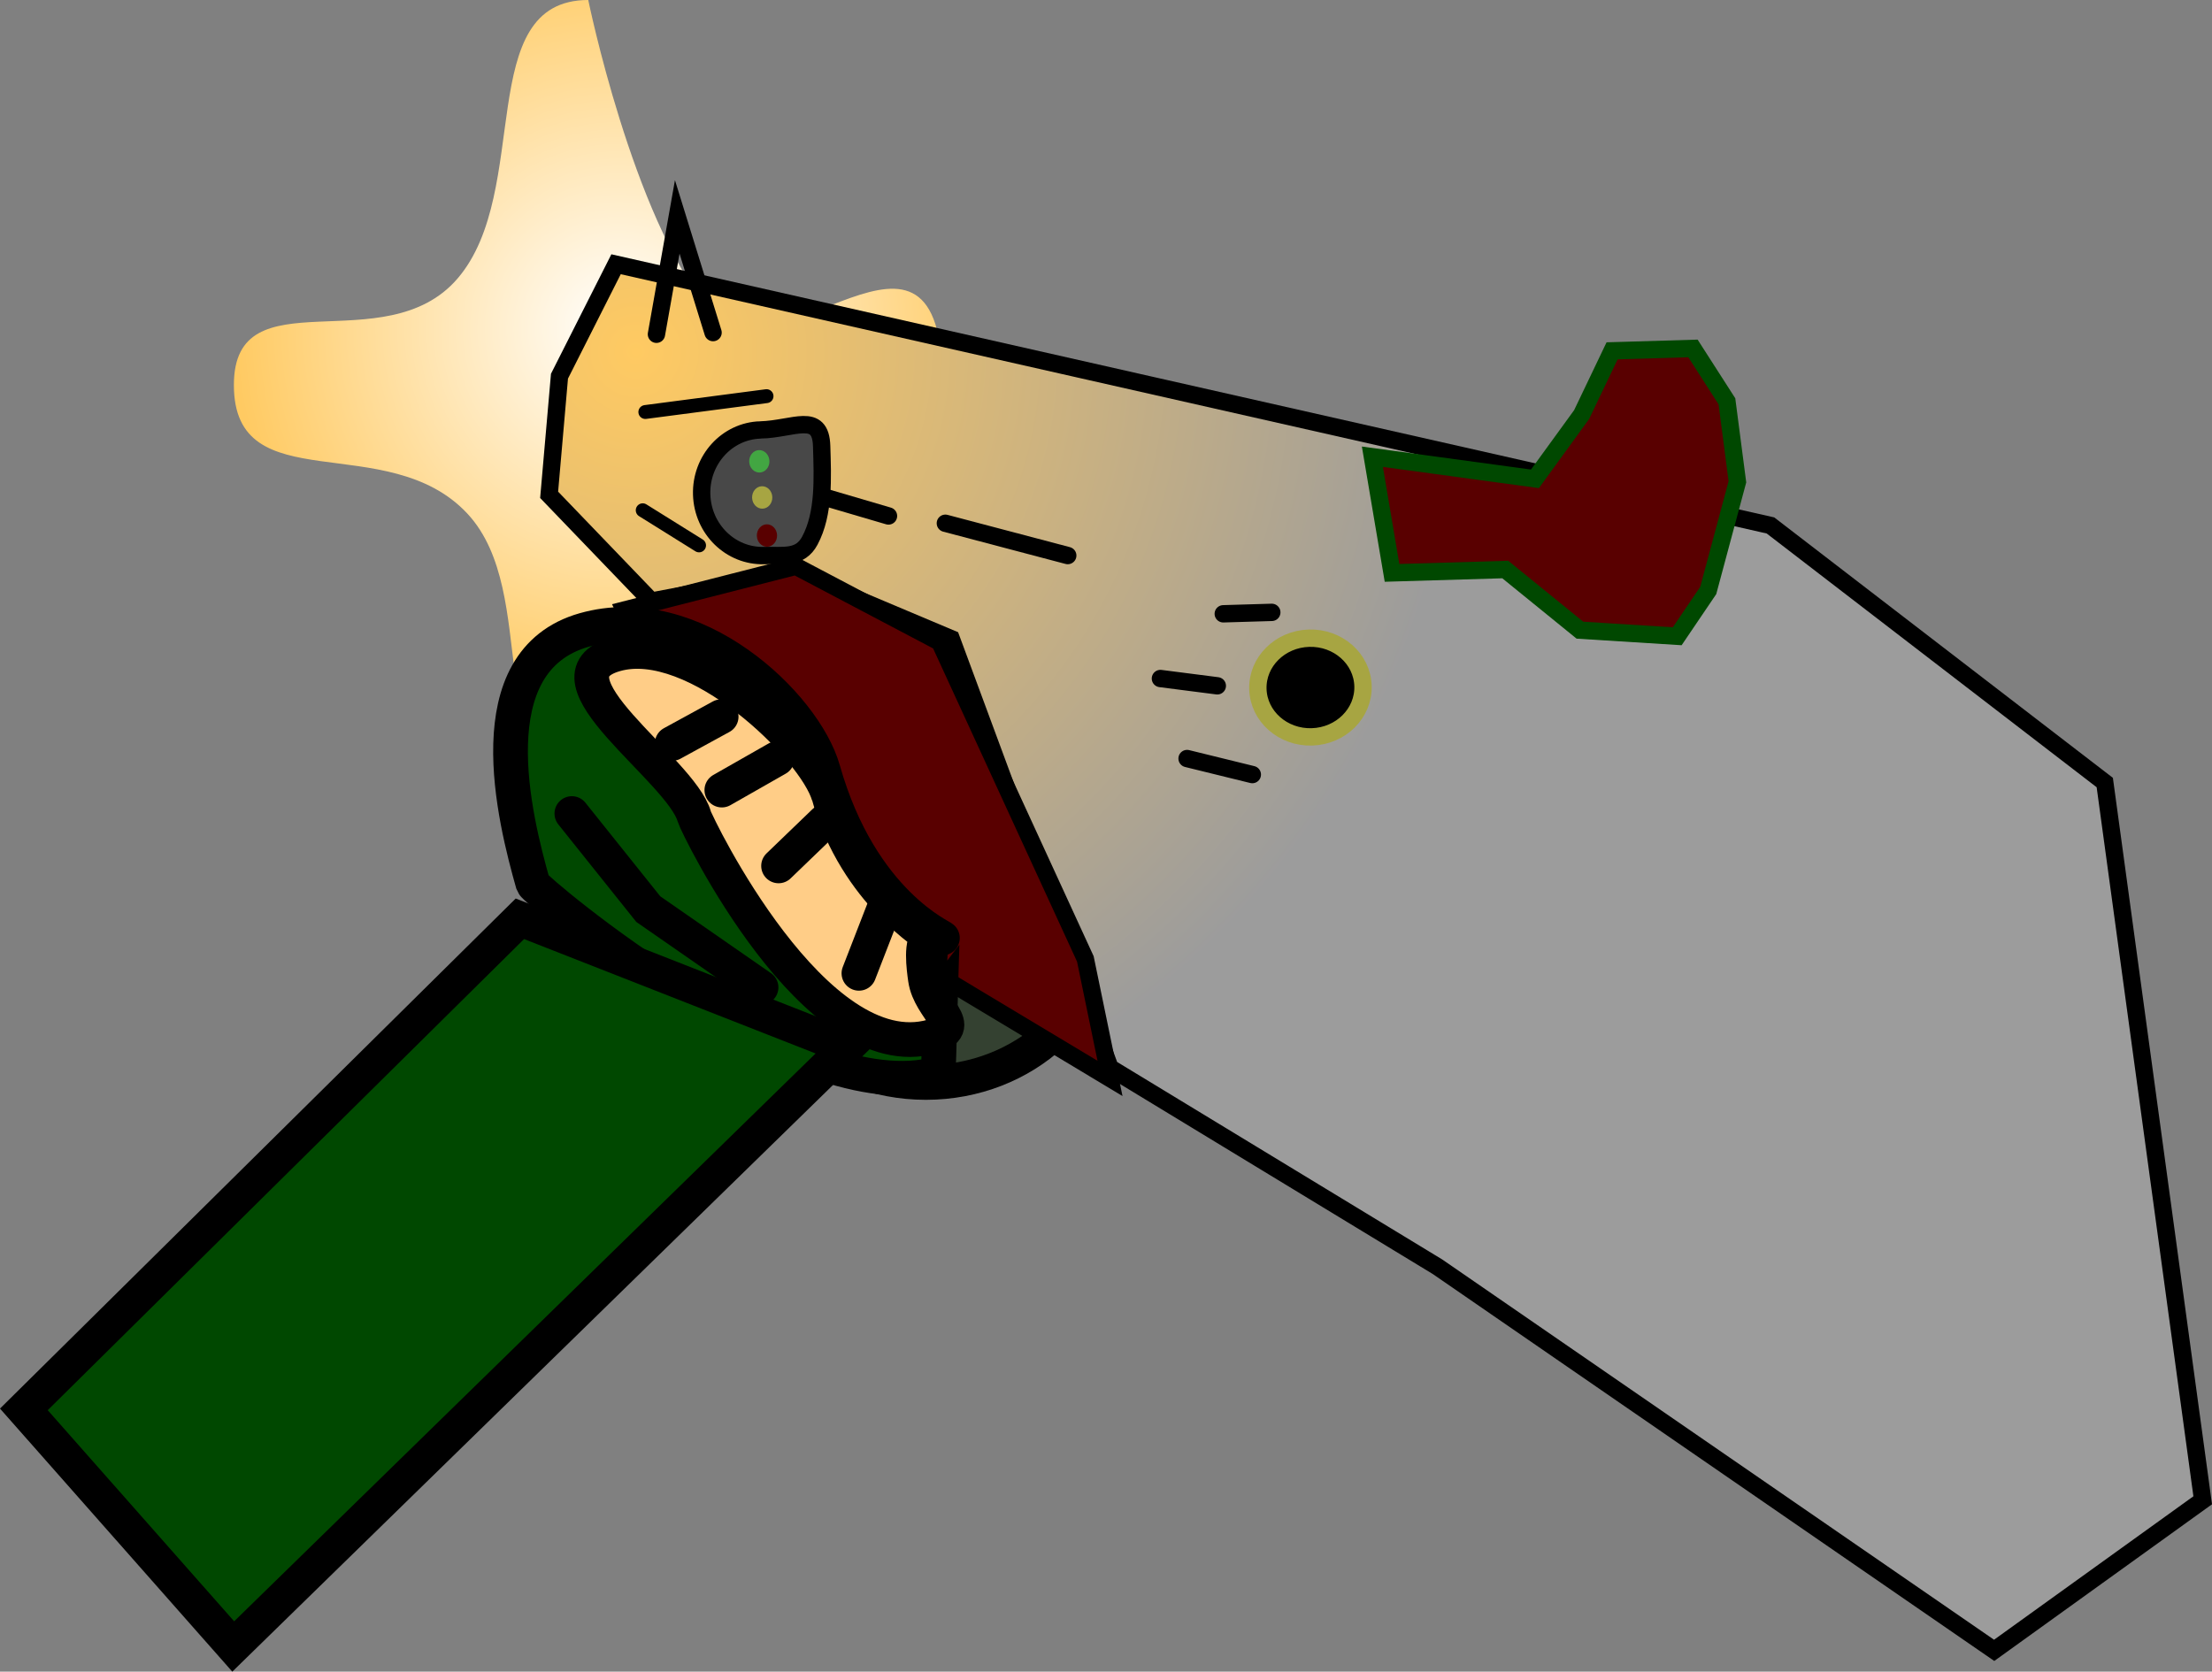 <svg version="1.1" xmlns="http://www.w3.org/2000/svg" xmlns:xlink="http://www.w3.org/1999/xlink" width="318.646" height="240.846" viewBox="0,0,318.646,240.846"><rect x="0" y="0" width="318.646" height="240.846" fill="#808080" stroke="none"/><defs><radialGradient cx="131.557" cy="78.075" r="55.47" gradientUnits="userSpaceOnUse" id="color-1"><stop offset="0" stop-color="#ffffff"/><stop offset="1" stop-color="#ffca62"/></radialGradient><radialGradient cx="133.969" cy="81.291" r="119.102" gradientUnits="userSpaceOnUse" id="color-2"><stop offset="0" stop-color="#ffca62"/><stop offset="1" stop-color="#9c9c9c"/></radialGradient></defs><g transform="translate(-42.396,-30.645)"><g data-paper-data="{&quot;isPaintingLayer&quot;:true}" fill-rule="nonzero" stroke-linejoin="miter" stroke-miterlimit="10" stroke-dasharray="" stroke-dashoffset="0" style="mix-blend-mode: normal"><path d="M201.497,162.888c0,13.098 -11.517,23.715 -25.725,23.715c-14.208,0 -25.725,-10.618 -25.725,-23.715c0,-13.098 11.517,-23.715 25.725,-23.715c14.208,0 25.725,10.618 25.725,23.715z" fill="#344131" stroke="#000000" stroke-width="5" stroke-linecap="butt"/><path d="M194.262,155.652c0,8.658 -8.098,15.676 -18.088,15.676c-9.99,0 -18.088,-7.018 -18.088,-15.676c0,-8.658 8.098,-15.676 18.088,-15.676c9.99,0 18.088,7.018 18.088,15.676z" data-paper-data="{&quot;origPos&quot;:null}" fill="#9c6a25" stroke="#000000" stroke-width="5" stroke-linecap="butt"/><path d="M178.184,86.114c0,13.576 -32.027,3.889 -39.634,15.134c-10.697,15.813 7.677,40.336 -11.414,40.336c-15.785,0 -6.647,-25.372 -17.401,-36.926c-11.502,-12.358 -33.647,-1.66 -33.647,-18.543c0,-16.045 21.76,-3.166 32.216,-15.336c10.832,-12.608 2.209,-40.134 18.832,-40.134c0,0 6.354,31.067 17.203,44.281c9.88,12.034 33.845,-19.447 33.845,11.188z" data-paper-data="{&quot;origPos&quot;:null}" fill="url(#color-1)" stroke="#000000" stroke-width="0" stroke-linecap="butt"/><g data-paper-data="{&quot;origPos&quot;:null,&quot;origRot&quot;:0}"><path d="M359.703,246.801l-30.041,21.621l-80.187,-55.267l-47.173,-28.662l-22.873,-61.821l-22.304,-9.405l-20.902,3.984l-14.723,-15.314l1.49,-17.092l8.151,-16.129l166.296,37.633l48.158,37.042z" data-paper-data="{&quot;origPos&quot;:null,&quot;origRot&quot;:0}" fill="url(#color-2)" stroke="#000000" stroke-width="2.5" stroke-linecap="round"/><path d="M263.511,99.635l6.722,-9.256l4.392,-9.187l11.65,-0.345l4.89,7.618l1.51,11.599l-4.2,15.65l-4.469,6.601l-14.019,-0.878l-10.754,-8.738l-16.311,0.483l-2.828,-16.735z" fill="#590000" stroke="#004800" stroke-width="2.5" stroke-linecap="round"/><path d="M136.959,78.804l2.997,-16.908l5.158,16.666" fill="none" stroke="#000000" stroke-width="2.5" stroke-linecap="round"/><path d="M150.388,99.107l19.997,5.876" fill="none" stroke="#000000" stroke-width="2.5" stroke-linecap="round"/><path d="M178.579,106.034l17.629,4.653" fill="none" stroke="#000000" stroke-width="2.5" stroke-linecap="round"/><path d="M230.959,122.594c4.182,-0.124 7.667,2.959 7.783,6.885c0.116,3.927 -3.18,7.21 -7.362,7.334c-4.182,0.124 -7.667,-2.959 -7.783,-6.885c-0.116,-3.927 3.18,-7.21 7.362,-7.334z" fill="#000000" stroke="#a7a542" stroke-width="2.5" stroke-linecap="butt"/><path d="M218.611,119.079l6.99,-0.207" fill="none" stroke="#000000" stroke-width="2.5" stroke-linecap="round"/><path d="M222.796,142.243l-9.397,-2.309" fill="none" stroke="#000000" stroke-width="2.5" stroke-linecap="round"/><path d="M217.753,129.455l-8.194,-1.051" fill="none" stroke="#000000" stroke-width="2.5" stroke-linecap="round"/><path d="M151.944,92.592c4.826,-0.143 8.666,-2.671 8.814,2.326c0.135,4.558 0.394,9.71 -1.7,13.618c-1.416,2.641 -3.801,2.07 -6.578,2.152c-4.826,0.143 -8.858,-3.792 -9.006,-8.79c-0.148,-4.997 3.644,-9.165 8.47,-9.308z" data-paper-data="{&quot;origPos&quot;:null}" fill="#484848" stroke="#000000" stroke-width="2.5" stroke-linecap="butt"/><path d="M152.818,87.721l-17.459,2.285" fill="none" stroke="#000000" stroke-width="2" stroke-linecap="round"/><path d="M134.981,104.161l8.117,5.063" fill="none" stroke="#000000" stroke-width="2" stroke-linecap="round"/><path d="M150.322,97.154c-0.026,-0.892 0.604,-1.635 1.408,-1.659c0.804,-0.024 1.478,0.68 1.504,1.573c0.026,0.892 -0.604,1.635 -1.408,1.659c-0.804,0.024 -1.478,-0.68 -1.504,-1.573z" fill="#42a642" stroke="none" stroke-width="0.5" stroke-linecap="butt"/><path d="M150.738,102.359c-0.026,-0.892 0.604,-1.635 1.408,-1.659c0.804,-0.024 1.478,0.68 1.504,1.573c0.026,0.892 -0.604,1.635 -1.408,1.659c-0.804,0.024 -1.478,-0.68 -1.504,-1.573z" fill="#a7a542" stroke="none" stroke-width="0.5" stroke-linecap="butt"/><path d="M151.423,107.846c-0.026,-0.892 0.604,-1.635 1.408,-1.659c0.804,-0.024 1.478,0.68 1.504,1.573c0.026,0.892 -0.604,1.635 -1.408,1.659c-0.804,0.024 -1.478,-0.68 -1.504,-1.573z" fill="#590000" stroke="none" stroke-width="0.5" stroke-linecap="butt"/></g><path d="M132.347,118.532l24.688,-6.301l20.736,10.929l20.974,45.643l3.553,17.218l-36.325,-21.812l-24.291,-26.206z" data-paper-data="{&quot;origPos&quot;:null,&quot;origRot&quot;:0}" fill="#590000" stroke="#000000" stroke-width="2.5" stroke-linecap="round"/><g data-paper-data="{&quot;origRot&quot;:0,&quot;origPos&quot;:null}" stroke="#000000" stroke-width="5"><path d="M160.959,141.557c5.491,19.395 17.505,24.154 17.199,24.25c-0.102,0.032 -0.526,19.489 -0.629,19.518c-20.112,5.695 -58.12,-26.507 -58.349,-27.316c-2.661,-9.398 -8.411,-32.131 7.395,-36.606c15.806,-4.475 31.723,10.756 34.384,20.154z" data-paper-data="{&quot;origRot&quot;:0,&quot;origPos&quot;:null}" fill="#004800" stroke-linecap="butt"/><path d="M161.777,145.278c3.997,14.116 14.784,20.312 14.561,20.381c-1.417,0.441 -0.842,4.571 -0.633,6.041c0.628,4.408 6.009,6.854 0.971,8.28c-16.895,4.784 -33.919,-30.463 -34.267,-31.694c-1.937,-6.84 -22.839,-20.111 -11.335,-23.368c11.504,-3.257 28.767,13.521 30.703,20.361z" data-paper-data="{&quot;origRot&quot;:0,&quot;origPos&quot;:null}" fill="#ffcd87" stroke-linecap="butt"/><path d="M170.006,160.878l-3.879,10" fill="none" stroke-linecap="round"/><path d="M154.551,155.401l6.602,-6.358" fill="none" stroke-linecap="round"/><path d="M154.344,139.939l-7.964,4.537" fill="none" stroke-linecap="round"/><path d="M146.28,133.903l-7.054,3.856" fill="none" stroke-linecap="round"/><path d="M152.027,172.906l-16.243,-11.277l-11.01,-13.771" fill="none" stroke-linecap="round"/></g><path d="M117.287,163.022l47.114,18.49l-88.407,86.353l-30.161,-34.162z" data-paper-data="{&quot;origPos&quot;:null,&quot;origRot&quot;:0,&quot;index&quot;:null}" fill="#004800" stroke="#000000" stroke-width="5" stroke-linecap="round"/></g></g></svg>